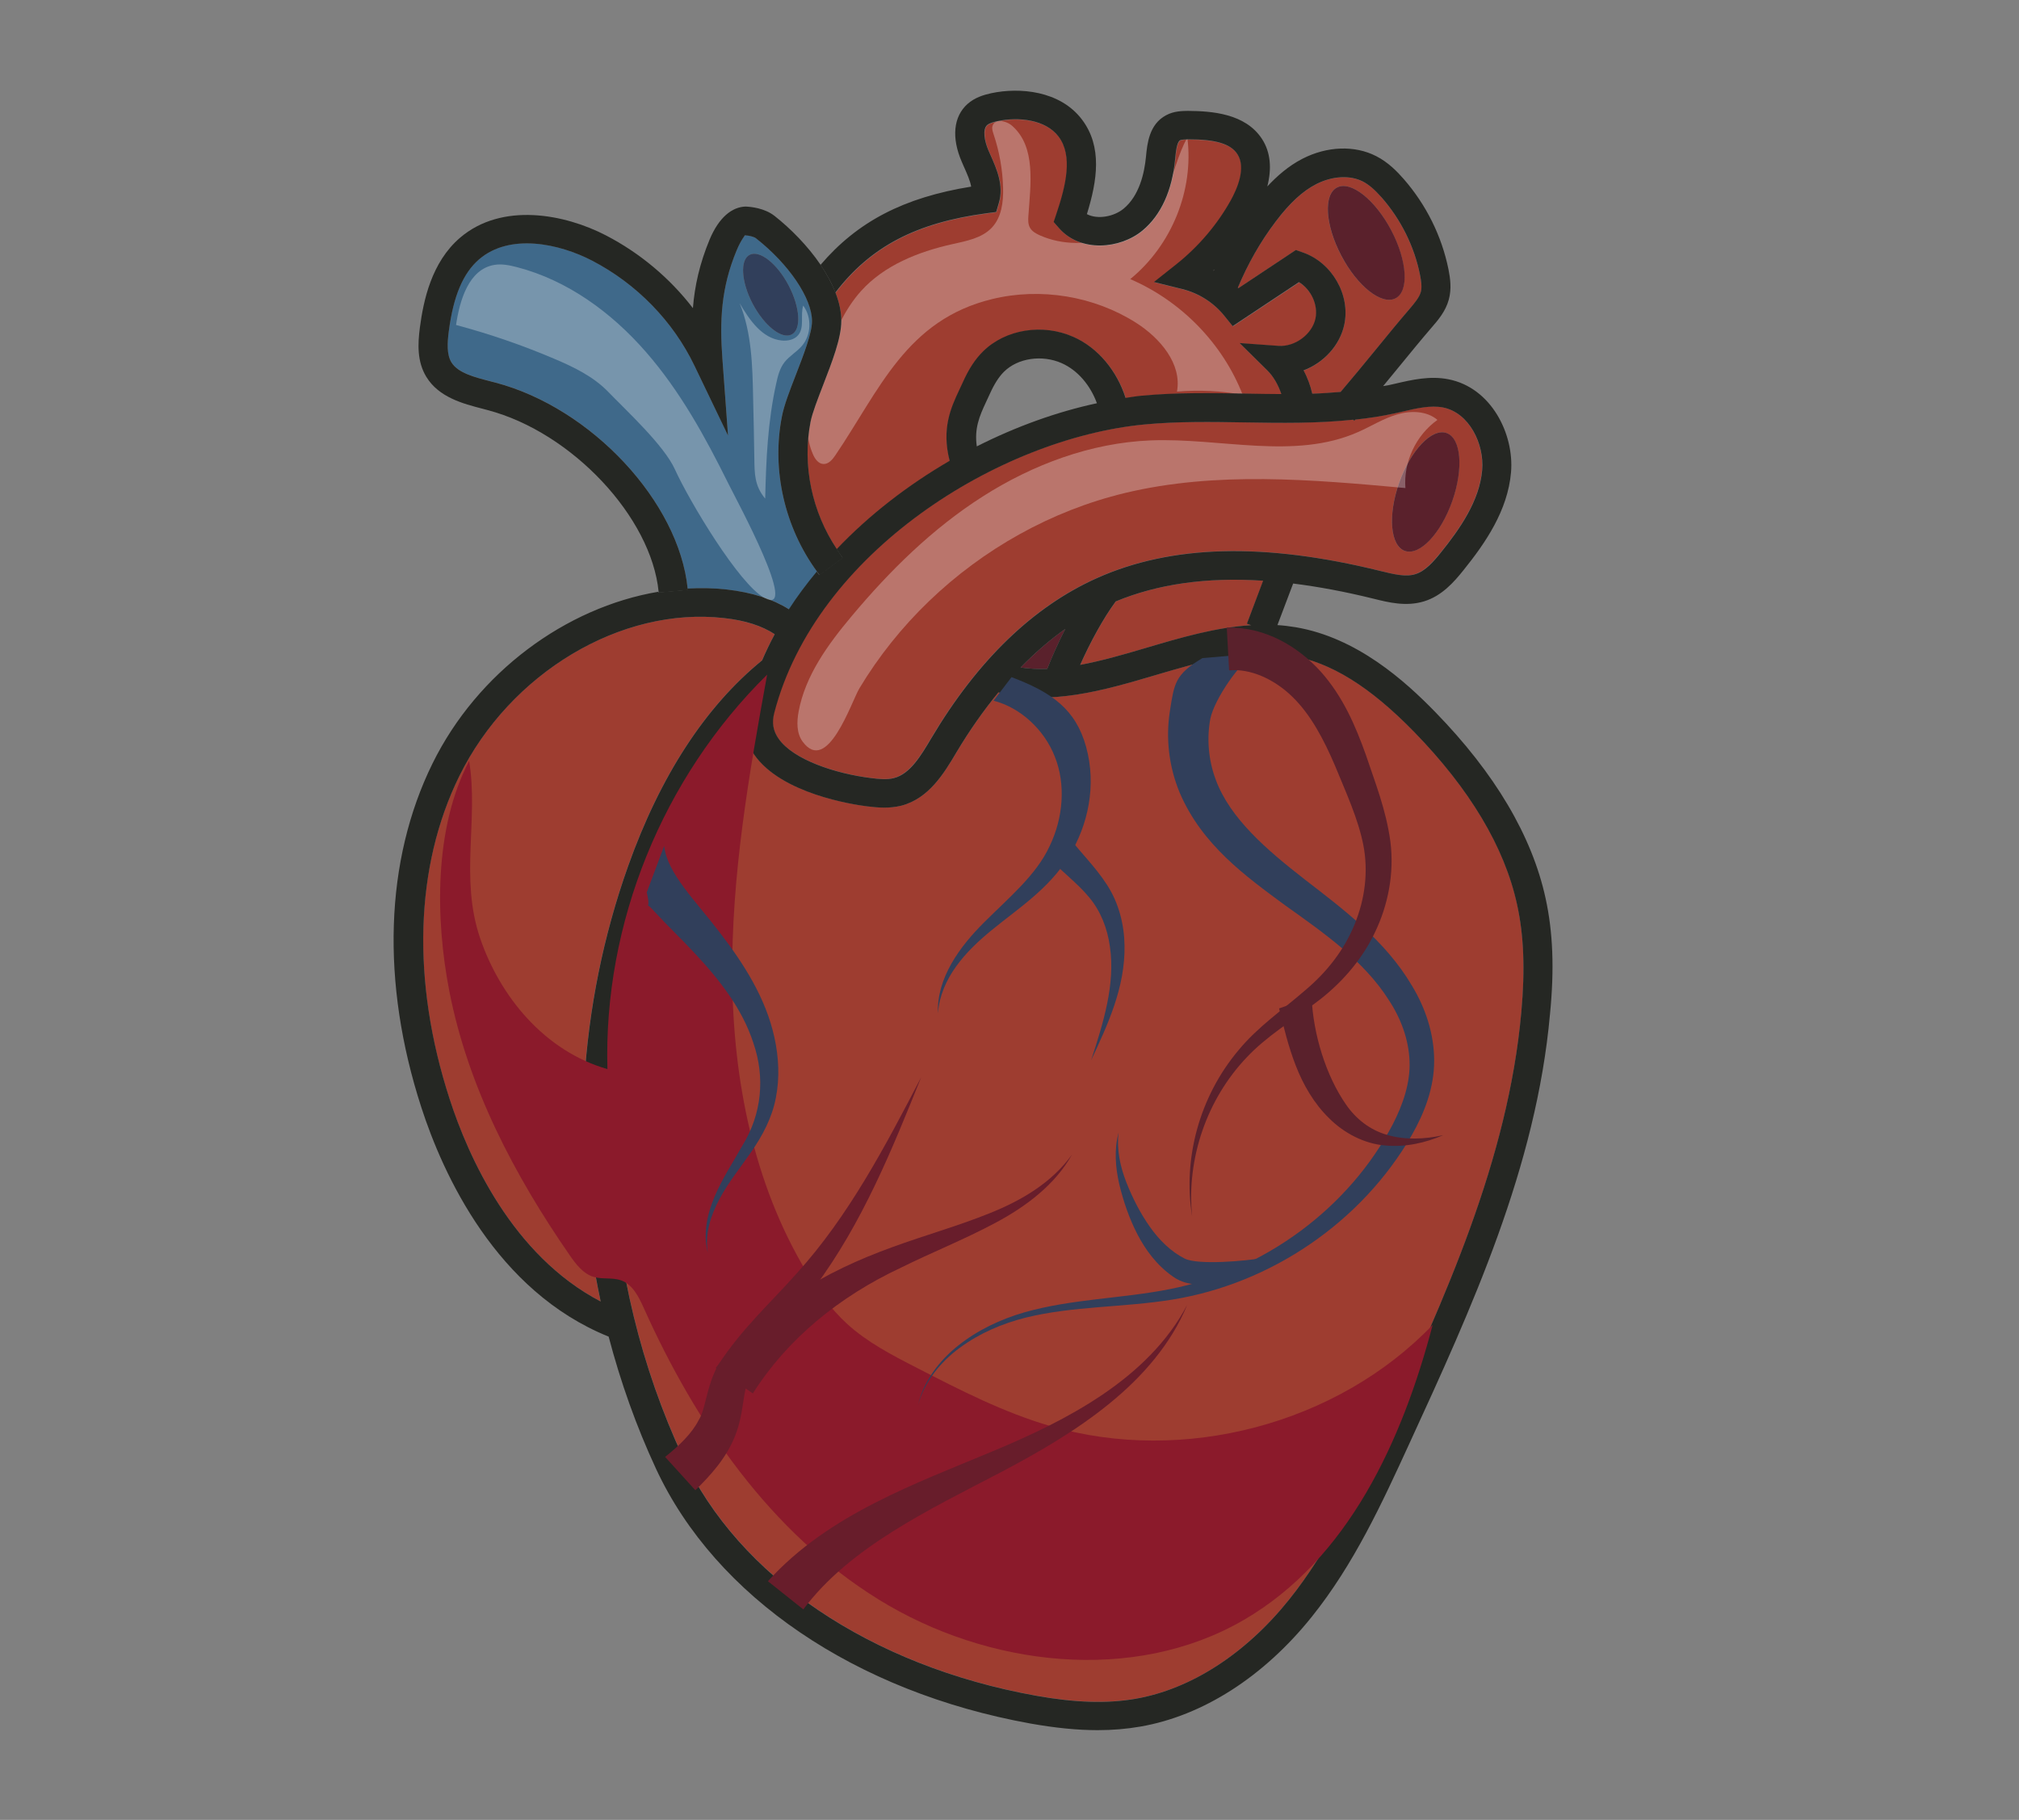 <?xml version="1.0" encoding="UTF-8" standalone="no"?>
<!DOCTYPE svg PUBLIC "-//W3C//DTD SVG 1.1//EN" "http://www.w3.org/Graphics/SVG/1.1/DTD/svg11.dtd">
<svg width="100%" height="100%" viewBox="0 0 386 348" version="1.1" xmlns="http://www.w3.org/2000/svg" xmlns:xlink="http://www.w3.org/1999/xlink" xml:space="preserve" xmlns:serif="http://www.serif.com/" style="fill-rule:evenodd;clip-rule:evenodd;stroke-linejoin:round;stroke-miterlimit:2;">
    <rect x="0" y="0" width="386" height="348" fill="#808080" stroke="none"/>
    <g>
        <g transform="matrix(1.79,0,0,1.79,-146.856,-128.565)">
            <path d="M169.95,112.96C169.36,114.49 168.8,115.93 168.61,116.87C167.69,121.54 168.75,126.55 171.43,130.52C174.95,126.82 179.09,123.64 183.5,121.08C182.61,117.64 183.62,115.44 184.53,113.5L184.89,112.73C185.53,111.29 186.22,110.23 187.06,109.4C189.46,107.02 193.45,106.38 196.74,107.85C199.35,109.02 201.37,111.47 202.29,114.36C202.84,114.28 203.4,114.19 203.94,114.13C207.67,113.77 211.46,113.84 215.12,113.9C216.41,113.92 217.67,113.94 218.93,113.95C218.6,113.01 218.13,112.11 217.41,111.4L214.47,108.5L218.63,108.8C220.38,108.92 222.21,107.57 222.57,105.89C222.88,104.42 222.1,102.78 220.81,101.99L213.73,106.69L212.83,105.58C211.7,104.18 210.1,103.17 208.34,102.73L205.32,101.98L207.74,100.06C210.07,98.2 212.06,95.86 213.51,93.28C214.19,92.06 215.19,89.8 214.24,88.33C213.52,87.21 211.87,86.73 208.99,86.74C208.72,86.74 208.27,86.75 208.11,86.84C207.75,87.03 207.64,88.18 207.58,88.86C207.26,92.2 206.07,94.82 204.12,96.46C201.73,98.46 197.47,98.85 195.18,96.22L194.61,95.57L194.88,94.76C195.93,91.65 196.68,88.49 195.13,86.44C193.76,84.63 190.88,84.31 188.62,84.79C188.23,84.88 187.75,85 187.51,85.21C187,85.67 187.21,86.92 187.66,87.96L187.89,88.48C188.52,89.9 189.31,91.68 188.75,93.55L188.47,94.5L187.47,94.63C179.91,95.64 175.04,98.2 171.29,103.11C171.67,104.12 171.91,105.13 171.91,106.13C171.89,107.97 170.91,110.5 169.95,112.96Z" style="fill:rgb(158,61,48);fill-rule:nonzero;"/>
        </g>
        <g transform="matrix(1.79,0,0,1.79,-146.856,-128.565)">
            <path d="M188.02,103.77C193.21,102.51 198.91,103.46 203.39,106.31C205.96,107.95 208.3,110.7 207.75,113.66C210.09,113.46 212.46,113.57 214.77,114C212.64,108.54 208.22,103.99 202.76,101.64C207.19,98.02 209.57,92.14 208.86,86.53C207.82,88.34 207.47,90.45 206.52,92.31C204.17,96.89 197.91,99.07 193.14,96.98C192.71,96.79 192.26,96.55 192.04,96.13C191.84,95.76 191.85,95.32 191.88,94.9C192.11,91.52 192.72,87.52 190.14,85.26C189.52,84.71 188.28,84.49 188.05,85.28C187.96,85.56 188.07,85.87 188.16,86.15C188.78,88 189.13,89.94 189.18,91.89C189.22,93.4 189.02,95.04 187.97,96.15C186.91,97.27 185.26,97.57 183.74,97.91C180.11,98.72 176.48,100.17 174.02,102.9C172.2,104.92 171.15,107.47 170.14,109.98C168.79,113.3 167.44,117.06 168.87,120.35C169.08,120.84 169.44,121.36 169.98,121.39C170.54,121.42 170.96,120.91 171.27,120.45C175.99,113.48 178.83,106 188.02,103.77Z" style="fill:white;fill-opacity:0.29;fill-rule:nonzero;"/>
        </g>
        <g transform="matrix(1.79,0,0,1.79,-146.856,-128.565)">
            <path d="M191.05,143.13C191.99,143.26 192.93,143.32 193.89,143.28C194.42,141.96 195.06,140.5 195.82,139.01C194.16,140.18 192.58,141.57 191.05,143.13Z" style="fill:rgb(90,33,44);fill-rule:nonzero;"/>
        </g>
        <g transform="matrix(1.79,0,0,1.79,-146.856,-128.565)">
            <path d="M225.23,113.7C226.44,112.28 227.67,110.79 228.87,109.32C230.19,107.71 231.46,106.15 232.6,104.83C233.11,104.24 233.63,103.63 233.79,103.04C233.94,102.5 233.83,101.81 233.71,101.2C233.09,98.16 231.68,95.3 229.62,92.94C228.87,92.07 228.24,91.54 227.6,91.22C226.23,90.52 224.32,90.63 222.63,91.5C221.18,92.24 219.81,93.51 218.31,95.48C216.65,97.66 215.3,100.05 214.25,102.57C214.27,102.59 214.29,102.6 214.31,102.62L220.45,98.54L221.19,98.8C224.31,99.88 226.3,103.34 225.62,106.52C225.14,108.75 223.4,110.6 221.27,111.41C221.71,112.19 222,113.03 222.2,113.9C223.22,113.86 224.23,113.79 225.23,113.7ZM225.29,99.12C223.57,95.85 223.38,92.59 224.85,91.85C226.33,91.11 228.92,93.15 230.63,96.43C232.35,99.7 232.54,102.96 231.07,103.7C229.6,104.44 227.01,102.39 225.29,99.12Z" style="fill:rgb(158,61,48);fill-rule:nonzero;"/>
        </g>
        <g transform="matrix(1.79,0,0,1.79,-146.856,-128.565)">
            <path d="M211.76,100.59C211.72,100.63 211.68,100.68 211.64,100.72C211.65,100.73 211.67,100.74 211.68,100.75C211.71,100.69 211.74,100.64 211.76,100.59Z" style="fill:rgb(90,33,44);fill-rule:nonzero;"/>
        </g>
        <g transform="matrix(1.79,0,0,1.79,-146.856,-128.565)">
            <path d="M201.22,136.07C199.88,137.88 198.48,140.48 197.42,142.85C199.72,142.42 202.08,141.74 204.51,141.02C208.16,139.94 211.9,138.85 215.68,138.61L215.23,138.45L216.97,133.86C210.92,133.46 205.72,134.21 201.22,136.07Z" style="fill:rgb(158,61,48);fill-rule:nonzero;"/>
        </g>
        <g transform="matrix(1.79,0,0,1.79,-146.856,-128.565)">
            <path d="M165.56,116.29C165.8,115.09 166.4,113.53 167.04,111.87C167.85,109.78 168.77,107.4 168.77,106.12C168.77,103.69 166.31,100.05 162.8,97.28C162.62,97.14 162.14,96.98 161.58,96.95C161.63,96.99 161.23,97.32 160.72,98.56C159.05,102.57 158.9,106.1 159.2,110.15L159.8,118.34L156.23,110.91C153.93,106.13 150.05,102.14 145.29,99.66C141.77,97.83 136.51,96.7 133.22,99.51C131.5,100.98 130.47,103.42 129.98,107.18C129.82,108.41 129.74,109.66 130.25,110.51C130.94,111.65 132.69,112.1 134.39,112.54L134.97,112.69C145.21,115.39 154.57,125.45 155.49,134.71C156.9,134.63 158.32,134.65 159.72,134.81C162.42,135.11 164.58,135.82 166.34,136.92C167.24,135.52 168.25,134.19 169.32,132.89C165.84,128.17 164.43,122 165.56,116.29ZM162.43,104.27C161.2,101.92 161.06,99.58 162.12,99.04C163.18,98.51 165.04,99.98 166.28,102.33C167.51,104.68 167.65,107.02 166.59,107.56C165.53,108.1 163.67,106.62 162.43,104.27Z" style="fill:rgb(63,105,138);fill-rule:nonzero;"/>
        </g>
        <g transform="matrix(1.79,0,0,1.79,-146.856,-128.565)">
            <path d="M233.09,150C228.37,145.16 224.19,142.57 219.92,141.84C215.25,141.04 210.46,142.46 205.41,143.95C199.92,145.58 194.25,147.21 188.69,145.78C187.12,147.69 185.63,149.8 184.22,152.16C182.89,154.39 181.28,157.11 178.32,157.88C177.71,158.04 177.1,158.09 176.51,158.09C175.86,158.09 175.23,158.02 174.65,157.95C173.15,157.76 165.5,156.61 162.6,152.42C161.78,151.23 161.42,149.89 161.51,148.48C157.69,152.8 154.52,158.45 152.07,165.35C144.91,185.47 145.98,208.12 155.01,227.51C160.94,240.26 175.03,249.78 192.7,252.96C196.9,253.71 200.27,253.82 203.33,253.29C209.25,252.27 215.07,248.5 219.74,242.69C224.02,237.35 226.94,230.99 229.77,224.83C236.33,210.54 243.12,195.77 244.54,179.93C244.95,175.38 244.8,171.72 244.08,168.41C242.75,162.32 239.05,156.12 233.09,150Z" style="fill:rgb(158,61,48);fill-rule:nonzero;"/>
        </g>
        <g transform="matrix(1.79,0,0,1.79,-146.856,-128.565)">
            <path d="M165.17,150.71C166.73,152.96 171.25,154.45 175.04,154.93C175.89,155.04 176.78,155.13 177.51,154.93C179.23,154.48 180.38,152.55 181.49,150.68C186.43,142.38 192.35,136.65 199.12,133.6C207.12,130 217.04,129.74 229.46,132.81C230.86,133.16 232.15,133.48 233.19,133.15C234.24,132.83 235.12,131.82 235.94,130.81C237.95,128.31 240.05,125.31 240.33,122.03C240.57,119.24 238.94,115.89 236.14,115.34C234.82,115.08 233.37,115.42 231.83,115.78L230.99,115.97C229.59,116.28 228.18,116.49 226.77,116.64C226.74,116.68 226.7,116.72 226.67,116.76L226.54,116.65C222.7,117.05 218.82,117 215.05,116.94C211.47,116.88 207.79,116.82 204.23,117.16C188.69,118.66 169.16,130.86 164.7,147.96C164.45,149.01 164.59,149.88 165.17,150.71ZM231.47,123.42C232.69,119.94 234.95,117.55 236.52,118.08C238.09,118.61 238.37,121.86 237.15,125.34C235.93,128.82 233.67,131.21 232.1,130.68C230.54,130.15 230.25,126.9 231.47,123.42Z" style="fill:rgb(158,61,48);fill-rule:nonzero;"/>
        </g>
        <g transform="matrix(1.79,0,0,1.79,-146.856,-128.565)">
            <path d="M149.12,164.35C152.56,154.69 157.38,147.3 163.43,142.37C163.84,141.42 164.29,140.49 164.78,139.57C163.41,138.69 161.65,138.11 159.37,137.85C148.35,136.6 136.51,143.73 131.09,154.73C126.34,164.38 125.97,176.62 130.05,189.21C132.06,195.39 136.74,205.92 146.19,210.85C142.9,195.47 143.82,179.24 149.12,164.35Z" style="fill:rgb(158,61,48);fill-rule:nonzero;"/>
        </g>
        <g transform="matrix(1.79,0,0,1.79,-146.856,-128.565)">
            <path d="M247.12,167.78C245.67,161.12 241.71,154.43 235.34,147.89C232.07,144.53 226.96,139.94 220.44,138.83C219.78,138.72 219.13,138.64 218.48,138.6L220.16,134.16C222.86,134.5 225.71,135.03 228.74,135.78C230.38,136.19 232.23,136.64 234.12,136.07C236.03,135.49 237.32,134.03 238.38,132.7C240.68,129.84 243.08,126.37 243.43,122.28C243.78,118.19 241.32,113.23 236.74,112.34C234.77,111.95 232.83,112.4 231.11,112.8L230.31,112.98C230.13,113.02 229.95,113.03 229.77,113.07C230.28,112.45 230.79,111.83 231.29,111.22C232.59,109.63 233.84,108.1 234.96,106.8C235.62,106.04 236.44,105.09 236.78,103.84C237.1,102.69 236.94,101.56 236.75,100.6C236.03,97.04 234.37,93.7 231.97,90.95C231.28,90.16 230.32,89.16 229.02,88.5C226.73,87.33 223.79,87.43 221.16,88.78C219.64,89.56 218.41,90.66 217.4,91.74C217.89,89.82 217.75,88.09 216.84,86.68C215.06,83.93 211.44,83.69 208.92,83.67C208.32,83.68 207.42,83.68 206.58,84.14C204.77,85.11 204.57,87.19 204.44,88.57C204.27,90.33 203.73,92.72 202.06,94.11C201.02,94.97 199.28,95.3 198.13,94.7C199.24,91.12 199.8,87.49 197.6,84.59C195.25,81.49 190.92,81.14 187.92,81.78C187.1,81.96 186.16,82.24 185.38,82.93C183.87,84.28 183.65,86.54 184.77,89.12L185.01,89.67C185.34,90.41 185.66,91.13 185.77,91.76C178.57,92.92 173.62,95.5 169.68,100.12C170.33,101.08 170.88,102.07 171.26,103.08C175.02,98.17 179.88,95.61 187.44,94.6L188.44,94.47L188.72,93.52C189.28,91.65 188.49,89.87 187.86,88.45L187.63,87.93C187.18,86.89 186.96,85.64 187.48,85.18C187.72,84.97 188.2,84.84 188.59,84.76C190.85,84.28 193.73,84.6 195.1,86.41C196.65,88.46 195.9,91.62 194.85,94.73L194.58,95.54L195.15,96.19C197.44,98.82 201.7,98.43 204.09,96.43C206.04,94.8 207.24,92.18 207.55,88.83C207.62,88.14 207.72,87 208.08,86.81C208.24,86.72 208.69,86.72 208.96,86.71C211.85,86.7 213.49,87.18 214.21,88.3C215.16,89.77 214.16,92.03 213.48,93.25C212.04,95.83 210.04,98.17 207.71,100.03L205.29,101.95L208.31,102.7C210.08,103.14 211.67,104.15 212.8,105.55L213.7,106.66L220.78,101.96C222.07,102.75 222.85,104.39 222.54,105.86C222.18,107.54 220.35,108.89 218.6,108.77L214.44,108.47L217.38,111.37C218.1,112.08 218.57,112.97 218.9,113.92C217.64,113.92 216.38,113.89 215.09,113.87C211.43,113.81 207.65,113.74 203.91,114.1C203.37,114.15 202.81,114.25 202.26,114.33C201.34,111.44 199.32,108.98 196.71,107.82C193.41,106.35 189.43,106.99 187.03,109.37C186.19,110.2 185.5,111.26 184.86,112.7L184.5,113.47C183.59,115.41 182.59,117.61 183.47,121.05C179.06,123.61 174.92,126.79 171.4,130.49C171.61,130.8 171.8,131.11 172.03,131.41L169.54,133.25C169.45,133.13 169.37,133 169.28,132.88C168.21,134.17 167.2,135.51 166.3,136.91C164.54,135.81 162.38,135.11 159.68,134.8C158.28,134.64 156.86,134.62 155.45,134.7C155.45,134.75 155.47,134.8 155.47,134.84L152.36,135.11C152.36,135.09 152.35,135.07 152.35,135.04C142.47,136.71 133.03,143.65 128.24,153.38C123.14,163.73 122.72,176.78 127.04,190.11C129.35,197.25 135.02,209.76 147.05,214.61C148.32,219.45 150,224.19 152.12,228.75C158.48,242.41 173.42,252.57 192.09,255.94C194.73,256.41 197.09,256.65 199.28,256.65C200.88,256.65 202.38,256.52 203.83,256.27C210.5,255.12 217.01,250.95 222.14,244.55C226.66,238.92 229.66,232.38 232.56,226.06C239.23,211.54 246.12,196.52 247.59,180.18C248.07,175.34 247.91,171.39 247.12,167.78ZM215.22,138.45L215.67,138.61C211.89,138.84 208.15,139.94 204.5,141.02C202.08,141.74 199.72,142.42 197.41,142.85C198.47,140.47 199.87,137.88 201.21,136.07C205.71,134.21 210.91,133.46 216.95,133.86L215.22,138.45ZM193.89,143.28C192.93,143.32 191.99,143.26 191.05,143.13C192.58,141.56 194.17,140.18 195.82,139.01C195.06,140.5 194.41,141.96 193.89,143.28ZM211.76,100.59C211.74,100.64 211.71,100.69 211.68,100.75C211.67,100.74 211.65,100.73 211.64,100.72C211.68,100.68 211.72,100.63 211.76,100.59ZM225.62,106.51C226.3,103.33 224.31,99.87 221.19,98.79L220.45,98.53L214.31,102.61C214.29,102.59 214.27,102.58 214.25,102.56C215.31,100.04 216.65,97.65 218.31,95.47C219.8,93.5 221.18,92.23 222.63,91.49C224.33,90.62 226.23,90.51 227.6,91.21C228.24,91.54 228.86,92.07 229.62,92.93C231.68,95.29 233.1,98.15 233.71,101.19C233.83,101.8 233.94,102.49 233.79,103.03C233.62,103.62 233.1,104.23 232.6,104.82C231.46,106.14 230.19,107.69 228.87,109.31C227.67,110.78 226.44,112.27 225.23,113.69C224.23,113.77 223.22,113.85 222.2,113.88C222,113.01 221.7,112.17 221.27,111.39C223.4,110.59 225.14,108.74 225.62,106.51ZM187.36,114.77L187.74,113.95C188.23,112.86 188.71,112.1 189.27,111.54C190.75,110.07 193.34,109.69 195.44,110.62C197.15,111.38 198.5,112.98 199.2,114.9C194.96,115.81 190.6,117.37 186.37,119.51C186.1,117.61 186.64,116.3 187.36,114.77ZM204.25,117.17C207.8,116.83 211.49,116.89 215.07,116.95C218.85,117.01 222.72,117.07 226.56,116.66L226.69,116.77C226.72,116.73 226.76,116.69 226.79,116.65C228.2,116.5 229.61,116.29 231.01,115.98L231.85,115.79C233.39,115.43 234.84,115.1 236.16,115.35C238.96,115.9 240.59,119.25 240.35,122.04C240.07,125.32 237.97,128.32 235.96,130.82C235.15,131.83 234.27,132.84 233.21,133.16C232.16,133.49 230.88,133.16 229.48,132.82C217.06,129.75 207.14,130.01 199.14,133.61C192.37,136.66 186.44,142.39 181.51,150.69C180.4,152.56 179.25,154.5 177.53,154.94C176.8,155.14 175.91,155.05 175.06,154.94C171.27,154.47 166.75,152.98 165.19,150.72C164.61,149.89 164.47,149.02 164.74,147.98C169.18,130.87 188.71,118.67 204.25,117.17ZM130.06,189.21C125.98,176.62 126.35,164.38 131.1,154.73C136.52,143.73 148.36,136.6 159.38,137.85C161.66,138.1 163.42,138.68 164.79,139.57C164.3,140.48 163.85,141.42 163.44,142.37C157.39,147.3 152.57,154.69 149.13,164.35C143.83,179.24 142.91,195.47 146.2,210.86C136.74,205.92 132.06,195.39 130.06,189.21ZM244.53,179.94C243.11,195.78 236.32,210.55 229.76,224.84C226.94,230.99 224.01,237.36 219.73,242.7C215.07,248.51 209.24,252.27 203.32,253.3C200.26,253.83 196.88,253.72 192.69,252.97C175.02,249.79 160.93,240.27 155,227.52C145.98,208.14 144.91,185.48 152.06,165.36C154.51,158.46 157.68,152.81 161.5,148.49C161.41,149.9 161.77,151.24 162.59,152.43C165.49,156.62 173.14,157.77 174.64,157.96C175.22,158.03 175.85,158.1 176.5,158.1C177.09,158.1 177.7,158.04 178.31,157.89C181.27,157.12 182.89,154.4 184.21,152.17C185.62,149.81 187.11,147.7 188.68,145.79C194.24,147.22 199.9,145.59 205.4,143.96C210.46,142.47 215.24,141.05 219.91,141.85C224.18,142.57 228.36,145.17 233.08,150.01C239.04,156.13 242.74,162.33 244.07,168.43C244.8,171.72 244.94,175.39 244.53,179.94Z" style="fill:rgb(37,39,35);fill-rule:nonzero;"/>
        </g>
        <g transform="matrix(1.79,0,0,1.79,-146.856,-128.565)">
            <path d="M155.51,134.86C155.51,134.81 155.49,134.76 155.49,134.72C154.57,125.45 145.21,115.4 134.97,112.7L134.39,112.55C132.69,112.11 130.94,111.66 130.25,110.52C129.74,109.67 129.82,108.42 129.98,107.19C130.47,103.43 131.51,100.99 133.22,99.52C136.5,96.71 141.77,97.84 145.29,99.67C150.05,102.15 153.94,106.14 156.23,110.92L159.8,118.35L159.2,110.16C158.9,106.1 159.05,102.58 160.72,98.57C161.24,97.33 161.63,97 161.58,96.96C162.14,96.99 162.62,97.14 162.8,97.29C166.32,100.06 168.77,103.7 168.77,106.13C168.77,107.42 167.85,109.79 167.04,111.88C166.4,113.53 165.79,115.1 165.56,116.3C164.43,122.01 165.85,128.18 169.32,132.9C169.41,133.02 169.48,133.15 169.58,133.27L172.07,131.43C171.84,131.14 171.65,130.82 171.44,130.51C168.77,126.54 167.7,121.53 168.62,116.86C168.81,115.92 169.37,114.48 169.96,112.95C170.91,110.49 171.9,107.96 171.9,106.11C171.9,105.11 171.67,104.1 171.28,103.09C170.89,102.08 170.34,101.09 169.7,100.13C168.31,98.08 166.47,96.23 164.77,94.89C163.7,94.05 162.24,93.91 161.66,93.89C160.24,93.94 158.84,95.02 157.84,97.4C156.77,99.98 156.24,102.35 156.05,104.74C153.58,101.53 150.39,98.85 146.76,96.97C142.37,94.69 135.66,93.39 131.18,97.22C128.12,99.84 127.27,103.94 126.89,106.8C126.66,108.57 126.58,110.43 127.57,112.07C128.91,114.28 131.51,114.95 133.59,115.49L134.15,115.64C143.12,118.01 151.62,127.07 152.39,135.06C152.39,135.08 152.4,135.1 152.4,135.13L155.51,134.86Z" style="fill:rgb(37,39,35);fill-rule:nonzero;"/>
        </g>
        <g transform="matrix(1.79,0,0,1.79,-146.856,-128.565)">
            <path d="M232.11,130.68C233.68,131.21 235.94,128.82 237.16,125.34C238.38,121.86 238.1,118.61 236.53,118.08C234.96,117.55 232.7,119.94 231.48,123.42C230.25,126.9 230.54,130.15 232.11,130.68Z" style="fill:rgb(90,33,44);fill-rule:nonzero;"/>
        </g>
        <g transform="matrix(1.79,0,0,1.79,-146.856,-128.565)">
            <path d="M231.08,103.7C232.56,102.96 232.36,99.7 230.64,96.43C228.92,93.16 226.33,91.11 224.86,91.85C223.38,92.59 223.58,95.85 225.3,99.12C227.01,102.39 229.6,104.44 231.08,103.7Z" style="fill:rgb(90,33,44);fill-rule:nonzero;"/>
        </g>
        <g transform="matrix(1.79,0,0,1.79,-146.856,-128.565)">
            <path d="M166.59,107.56C167.65,107.03 167.51,104.68 166.28,102.33C165.05,99.98 163.18,98.51 162.12,99.04C161.06,99.57 161.2,101.92 162.43,104.27C163.67,106.62 165.53,108.1 166.59,107.56Z" style="fill:rgb(49,63,91);fill-rule:nonzero;"/>
        </g>
        <g transform="matrix(1.79,0,0,1.79,-146.856,-128.565)">
            <path d="M159.82,123.45C157.37,118.5 154.68,113.6 151.03,109.42C147.38,105.23 142.68,101.77 137.25,100.36C136.47,100.16 135.65,99.99 134.85,100.12C132.12,100.57 131.15,103.86 130.75,106.54C134.31,107.49 137.8,108.69 141.19,110.13C143.3,111.02 145.41,112.04 146.99,113.67C148.96,115.71 152.97,119.4 154.13,121.97C155.68,125.39 160.98,134.23 163.68,135.69C167.52,137.77 160.73,125.29 159.82,123.45Z" style="fill:white;fill-opacity:0.29;fill-rule:nonzero;"/>
        </g>
        <g transform="matrix(1.79,0,0,1.79,-146.856,-128.565)">
            <path d="M162.48,114.3C162.41,110.88 162.33,107.38 161.04,104.21C162.09,106 163.44,107.99 165.54,108.2C166.17,108.26 166.87,108.12 167.28,107.64C168,106.81 167.5,105.51 167.83,104.47C168.77,105.73 168.7,107.62 167.67,108.8C167.12,109.43 166.35,109.86 165.83,110.52C165.33,111.17 165.12,111.98 164.95,112.78C164.04,116.87 163.87,120.92 163.77,125.09C162.63,123.73 162.63,122.42 162.61,120.76C162.58,118.6 162.53,116.45 162.48,114.3Z" style="fill:white;fill-opacity:0.29;fill-rule:nonzero;"/>
        </g>
        <g transform="matrix(1.79,0,0,1.79,-146.856,-128.565)">
            <path d="M202.19,124.49C211.94,122.15 222.16,123.05 232.15,123.96C231.93,121.18 233.27,118.32 235.57,116.68C234.42,115.7 232.69,115.67 231.23,116.11C229.77,116.54 228.48,117.37 227.09,117.98C220.28,120.99 212.39,118.57 204.93,118.87C198.54,119.13 192.35,121.45 186.99,124.87C181.63,128.29 177.07,132.79 173.01,137.64C170.47,140.67 168.05,143.99 167.34,147.84C167.14,148.93 167.11,150.15 167.77,151.05C170.42,154.65 172.98,146.78 173.83,145.36C175.88,141.94 178.4,138.8 181.28,136.03C187.07,130.47 194.33,126.38 202.19,124.49Z" style="fill:white;fill-opacity:0.29;fill-rule:nonzero;"/>
        </g>
        <g transform="matrix(1.79,0,0,1.79,-146.856,-128.565)">
            <path d="M146.92,186.03C146.48,170.5 152.8,154.9 163.98,143.89C162.02,154.6 160.15,165.4 160.25,176.29C160.35,187.17 162.52,198.25 168.14,207.63C169.36,209.67 170.75,211.63 172.51,213.24C174.67,215.21 177.32,216.59 179.94,217.93C184.56,220.31 189.21,222.7 194.21,224.16C208.44,228.31 224.89,223.96 235.06,213.36C231.82,225.69 226.06,238.39 214.88,244.88C203.1,251.72 187.48,249.86 175.9,242.7C164.32,235.54 156.32,223.86 150.81,211.57C150.27,210.37 149.63,209.05 148.38,208.6C147.45,208.27 146.4,208.51 145.45,208.23C144.32,207.89 143.57,206.89 142.9,205.93C136.96,197.35 132.03,187.92 130.04,177.74C128.53,169.99 128.39,160.29 132.15,153.11C133.17,159.37 131.14,165.59 133.31,172.01C135.44,178.3 140.23,184.12 146.92,186.03Z" style="fill:rgb(139,26,43);fill-rule:nonzero;"/>
        </g>
        <g transform="matrix(1.79,0,0,1.79,-146.856,-128.565)">
            <path d="M153.08,227.46C154.58,226.26 155.92,224.98 156.65,223.56C157.46,222.29 157.44,220.02 158.75,217.63C161.32,213.7 164.39,210.96 167.15,207.84C172.67,201.75 176.59,194.29 180.43,186.9C177.33,194.6 174.18,202.43 169.06,209.33C166.57,212.7 163.7,215.99 162.01,219.25C161.32,220.58 161.55,222.71 160.55,225.23C159.58,227.64 157.92,229.44 156.31,231.02L153.08,227.46Z" style="fill:rgb(104,29,43);fill-rule:nonzero;"/>
        </g>
        <g transform="matrix(1.79,0,0,1.79,-146.856,-128.565)">
            <path d="M158.48,217.95C160.96,214.94 163.83,212.24 167.06,210.09C170.28,207.93 173.79,206.34 177.32,205.06C180.85,203.77 184.41,202.78 187.79,201.41C191.15,200.06 194.38,198.17 196.54,195.16C194.74,198.38 191.6,200.74 188.31,202.48C185,204.25 181.54,205.62 178.28,207.24C171.67,210.33 166.12,214.88 162.45,220.68L158.48,217.95Z" style="fill:rgb(104,29,43);fill-rule:nonzero;"/>
        </g>
        <g transform="matrix(1.79,0,0,1.79,-146.856,-128.565)">
            <path d="M164.06,240.74C167.33,237.11 171.38,234.47 175.49,232.37C179.61,230.26 183.85,228.62 187.99,226.89C192.11,225.17 196.15,223.28 199.82,220.79C203.47,218.32 206.77,215.18 208.84,211.22C207.15,215.35 204.08,218.88 200.56,221.74C197.03,224.62 193.06,226.92 189.05,229.04C181.11,233.19 172.78,237.13 167.84,243.75L164.06,240.74Z" style="fill:rgb(104,29,43);fill-rule:nonzero;"/>
        </g>
        <g transform="matrix(1.79,0,0,1.79,-146.856,-128.565)">
            <path d="M190.08,144.16C194.39,145.79 196.94,147.59 198.05,151.62C199.17,155.71 198.28,159.96 196.2,163.32C194.08,166.78 190.77,168.88 187.97,171.18C185.19,173.44 182.51,176.32 182.22,180.06C182.08,176.29 184.56,172.93 187.17,170.34C189.81,167.7 192.71,165.32 194.14,162.23C195.62,159.18 195.88,155.6 194.71,152.67C193.57,149.73 190.98,147.39 188.16,146.68L190.08,144.16Z" style="fill:rgb(49,63,91);fill-rule:nonzero;"/>
        </g>
        <g transform="matrix(1.79,0,0,1.79,-146.856,-128.565)">
            <path d="M196.26,161.31C197.42,162.88 199.03,164.4 200.28,166.35C201.56,168.32 202.12,170.64 202.15,172.84C202.22,177.33 200.35,181.29 198.58,185.09C199.88,181.12 201.18,176.96 200.59,172.96C200.32,170.98 199.59,169.13 198.36,167.67C197.13,166.18 195.45,164.93 193.86,163.28L196.26,161.31Z" style="fill:rgb(49,63,91);fill-rule:nonzero;"/>
        </g>
        <g transform="matrix(1.79,0,0,1.79,-146.856,-128.565)">
            <path d="M152.98,162.19C153.28,165.11 156.4,168.12 158.9,171.42C161.43,174.7 163.84,178.42 164.76,182.67C165.22,184.77 165.33,186.97 164.91,189.09C164.51,191.23 163.46,193.18 162.29,194.86C161.12,196.56 159.84,198.12 158.9,199.89C157.96,201.63 157.31,203.62 157.64,205.64C157.11,203.66 157.57,201.53 158.37,199.64C159.17,197.73 160.33,196.01 161.3,194.26C163.44,190.83 163.76,186.88 162.51,183.25C161.34,179.62 158.92,176.51 156.21,173.62C154.85,172.15 153.41,170.8 151.93,169.19C150.49,167.59 151.72,169.73 151.12,167.15L152.98,162.19Z" style="fill:rgb(49,63,91);fill-rule:nonzero;"/>
        </g>
        <g transform="matrix(1.79,0,0,1.79,-146.856,-128.565)">
            <path d="M216.11,141.64C214.47,142.55 211.76,146.5 211.32,148.58C210.92,150.66 211.1,152.99 211.88,155.08C213.4,159.26 217.4,162.66 221.42,165.79C225.48,168.93 230.01,172.3 232.84,177.11C234.28,179.47 235.22,182.26 235.22,185.13C235.23,188.02 234.17,190.72 232.85,193.05C227.49,202.37 217.8,208.96 207.23,210.66C201.96,211.51 196.67,211.33 191.6,212.58C189.09,213.21 186.66,214.25 184.57,215.79C182.49,217.31 180.78,219.43 180.09,221.93C180.68,219.4 182.33,217.19 184.39,215.56C186.45,213.92 188.89,212.76 191.44,212.02C196.57,210.56 201.93,210.55 207.01,209.53C217.16,207.53 226.14,200.81 230.78,191.97C231.91,189.78 232.69,187.45 232.59,185.16C232.5,182.86 231.67,180.6 230.34,178.6C227.71,174.48 223.55,171.56 219.28,168.52C215.09,165.43 210.42,162.08 208.04,156.5C206.92,153.79 206.53,150.81 206.99,147.81C207.46,144.84 207.52,143.89 210.46,142.13L216.11,141.64Z" style="fill:rgb(49,63,91);fill-rule:nonzero;"/>
        </g>
        <g transform="matrix(1.79,0,0,1.79,-146.856,-128.565)">
            <path d="M213.16,208.86C210.94,208.97 209.08,209.43 207.34,208.21C205.6,207 204.39,205.35 203.51,203.65C202.63,201.93 202.03,200.16 201.59,198.34C201.17,196.52 201.03,194.6 201.52,192.81C201.29,194.64 201.69,196.45 202.34,198.12C203,199.79 203.83,201.43 204.85,202.87C205.86,204.31 207.12,205.54 208.57,206.27C210,207 215.26,206.51 216.75,206.23L213.16,208.86Z" style="fill:rgb(49,63,91);fill-rule:nonzero;"/>
        </g>
        <g transform="matrix(1.79,0,0,1.79,-146.856,-128.565)">
            <path d="M213.07,138.86C217.24,138.78 220.72,140.94 223.09,143.55C225.5,146.25 226.82,149.39 227.9,152.39C228.9,155.38 230.08,158.31 230.54,161.69C230.98,165.08 230.31,168.52 228.86,171.5C227.43,174.5 225.12,177.07 222.52,178.98C219.97,180.94 217.28,182.55 215.19,184.79C210.96,189.23 208.75,195.57 209.37,201.77C208.36,195.61 210.15,188.98 214.31,184.03C216.38,181.51 219.08,179.67 221.4,177.65C223.77,175.67 225.61,173.3 226.72,170.57C227.84,167.86 228.2,164.9 227.66,162.12C227.12,159.33 225.8,156.47 224.63,153.62C223.44,150.83 222.05,148.19 220.11,146.29C218.18,144.39 215.6,143.21 213.32,143.44L213.07,138.86Z" style="fill:rgb(90,33,44);fill-rule:nonzero;"/>
        </g>
        <g transform="matrix(1.79,0,0,1.79,-146.856,-128.565)">
            <path d="M222.13,178.33C222.3,182.34 223.67,186.74 225.8,189.81C226.84,191.32 228.33,192.53 230.2,193.06C232.07,193.61 234.18,193.54 236.19,193.09C234.3,193.9 232.18,194.4 229.98,194.19C227.77,194.01 225.6,192.88 224.01,191.29C222.39,189.72 221.23,187.7 220.44,185.66C219.64,183.61 219.15,181.53 218.66,179.55L222.13,178.33Z" style="fill:rgb(90,33,44);fill-rule:nonzero;"/>
        </g>
    </g>
</svg>

